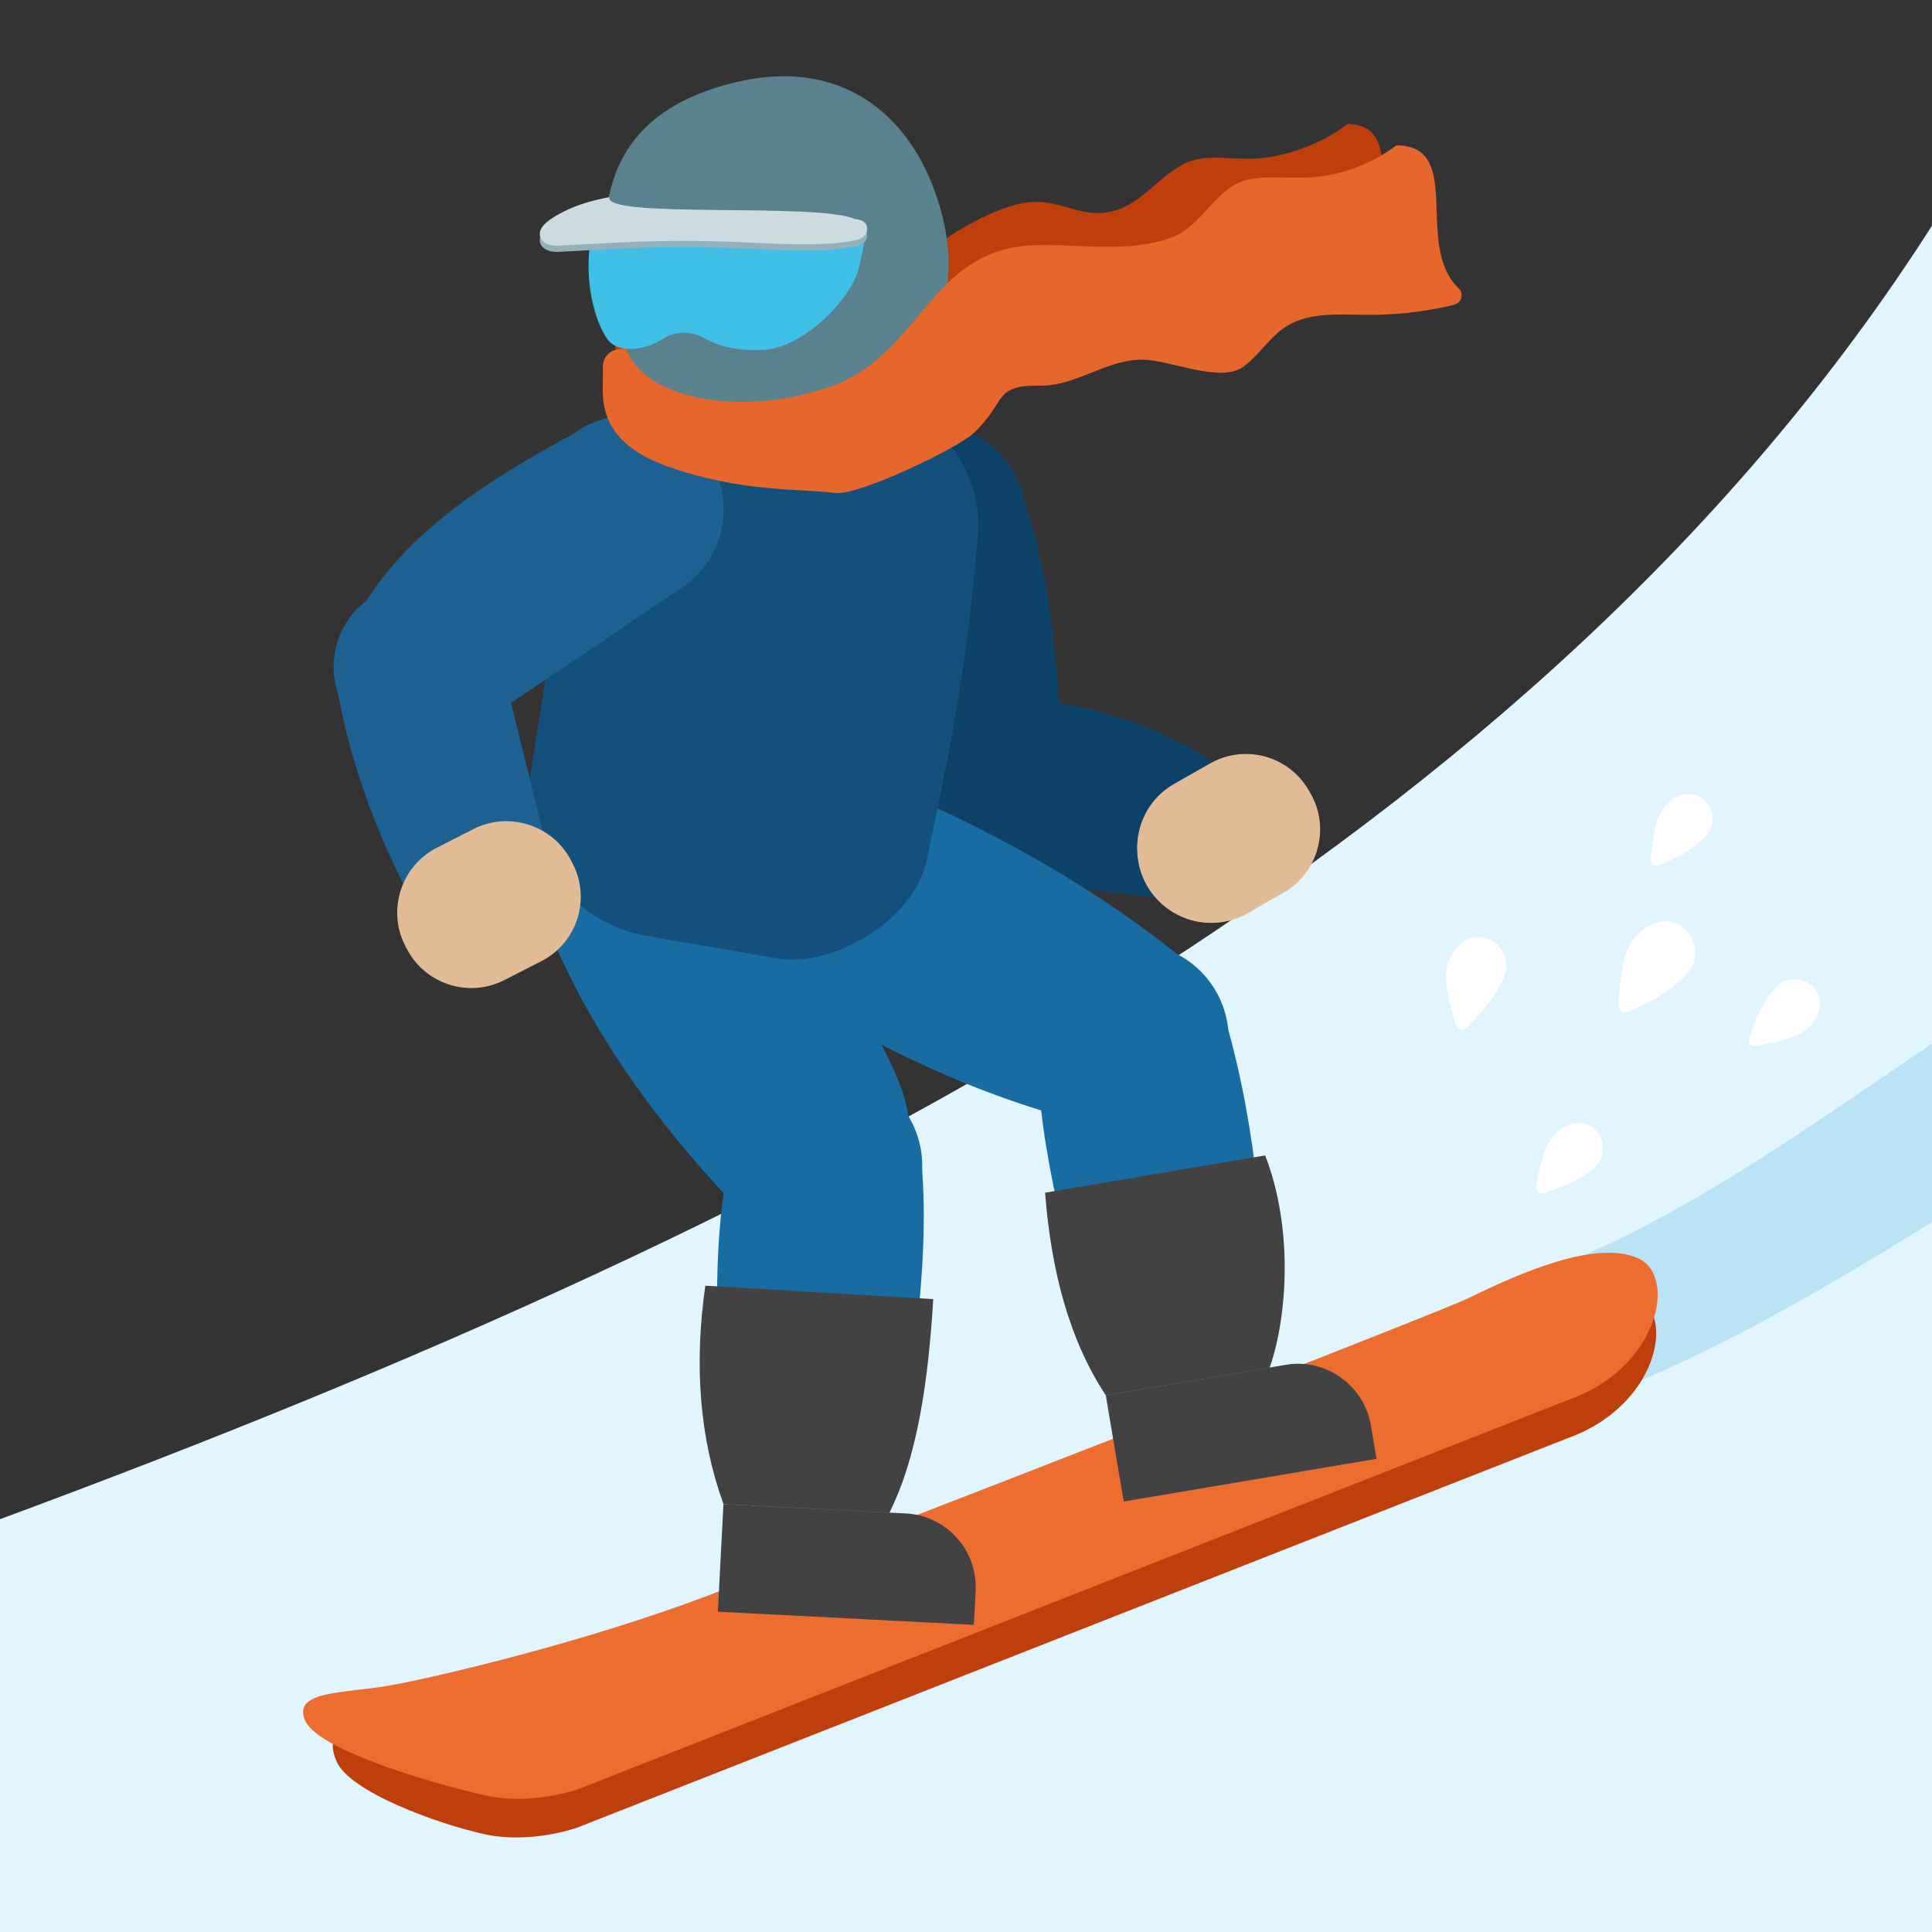 <?xml version='1.0' encoding='UTF-8'?>
<svg xmlns="http://www.w3.org/2000/svg" xmlns:xlink="http://www.w3.org/1999/xlink" xmlns:serif="http://www.serif.com/" viewBox="0 0 128 128" version="1.1" xml:space="preserve" style="fill-rule:evenodd;clip-rule:evenodd;stroke-linejoin:round;stroke-miterlimit:2;">
    <rect x="0" y="0" width="128" height="128" fill="#333333" stroke="none"/>
    <path id="a" d="M128,128L0,128L0,100.65C54.56,80.49 102.17,55.41 128,14.95L128,128Z" style="fill:rgb(225,245,254);fill-rule:nonzero;"/>
    <g>
        <clipPath id="_clip1">
            <path d="M128,128L0,128L0,100.65C54.56,80.49 102.17,55.41 128,14.95L128,128Z"/>
        </clipPath>
        <g clip-path="url(#_clip1)">
            <path d="M99.52,85.17C111.32,81.62 122.34,72.63 132.29,66.33C132.31,69.33 132.18,74.01 132.2,77.01C132.2,77.48 132.2,77.98 131.93,78.37C131.75,78.64 131.47,78.81 131.2,78.98C121.63,84.95 111.92,90.99 101.12,94.24C101.57,91.09 101.04,87.8 99.64,84.94" style="fill:rgb(186,227,245);fill-rule:nonzero;"/>
        </g>
    </g>
    <g>
        <path d="M103.82,95.3L38.28,121.07C38.28,121.07 35.21,122.2 32.1,121.52C28.99,120.84 23.15,118.71 22.3,116.7C21.45,114.69 22.77,114.76 25.76,114.23C28.74,113.7 38.64,111.38 46.86,108.26C55.08,105.14 95.19,89.55 97.09,88.62C100.49,86.96 105.61,84.66 108.44,85.94C111.06,87.12 109.76,93.21 103.82,95.3Z" style="fill:rgb(191,63,12);fill-rule:nonzero;"/>
        <path d="M103.92,92.74L38.38,118.51C38.38,118.51 35.31,119.64 32.2,118.96C29.09,118.28 21.06,116 20.21,113.98C19.36,111.97 22.88,112.2 25.86,111.66C28.84,111.13 38.74,108.81 46.96,105.69C55.18,102.57 95.29,86.98 97.19,86.05C100.59,84.39 105.71,82.09 108.54,83.37C111.16,84.57 109.85,90.66 103.92,92.74Z" style="fill:rgb(237,108,48);fill-rule:nonzero;"/>
    </g>
    <g>
        <path d="M62.99,15.6C59.85,17.67 58.84,21.36 54.52,22.81C48.85,24.71 43.17,23.09 42.11,19.92C42.11,19.92 40.59,19.7 40.72,21.28C40.83,22.6 40.1,25.74 44.71,27.66C49.32,29.58 53.16,29.39 55.11,29.74C56.53,29.99 62.45,27.06 63.44,26.1C65.52,24.09 64.54,22.9 67.5,23.03C69.73,23.12 71.51,21.41 73.74,21.5C75.46,21.57 78.54,23.18 79.91,22.14C80.86,21.42 81.46,20.25 82.44,19.58C83.83,18.64 85.66,18.87 87.35,18.94C89.09,19.01 90.83,18.85 92.51,18.48C92.74,18.43 92.98,18.36 93.09,18.14C93.2,17.91 93.18,17.57 93,17.38C90.12,14.49 93.49,8.32 89.28,8.21C87.48,9.62 84.88,10.48 82.9,10.52C81.73,10.54 80.53,10.34 79.39,10.54C77.41,10.89 76.05,13.16 74.17,13.85C71.6,14.79 70.23,12.88 67.54,13.5C65.85,13.89 64.03,14.92 62.99,15.6Z" style="fill:rgb(191,63,12);fill-rule:nonzero;"/>
        <path d="M80.18,50.34L77.97,59.61C72.58,59.08 67.53,58.36 63.71,56.96L66.27,46.26C70.97,46.31 75.62,47.51 80.18,50.34Z" style="fill:rgb(12,66,104);fill-rule:nonzero;"/>
        <path d="M59.54,52.61L70.36,50.61C70.07,45.01 69.92,39.46 67.89,33.25L55.62,35.52L59.54,52.61Z" style="fill:rgb(12,66,104);fill-rule:nonzero;"/>
        <g transform="matrix(0.983,-0.182,0.182,0.983,-8.305,12.681)">
            <circle cx="64.95" cy="51.61" r="5.5" style="fill:rgb(12,66,104);"/>
        </g>
        <path d="M86.84,52.59L86.72,52.38C85.868,50.88 84.271,49.951 82.546,49.951C81.713,49.951 80.894,50.168 80.17,50.58L77.78,51.94C76.28,52.792 75.351,54.389 75.351,56.114C75.351,56.947 75.568,57.766 75.98,58.49L76.1,58.7C76.952,60.2 78.549,61.129 80.274,61.129C81.107,61.129 81.926,60.912 82.65,60.5L85.04,59.14C87.33,57.837 88.142,54.88 86.84,52.59Z" style="fill:rgb(224,187,149);fill-rule:nonzero;"/>
        <g transform="matrix(0.983,-0.182,0.182,0.983,-5.224,11.812)">
            <circle cx="61.76" cy="34.38" r="6.24" style="fill:rgb(12,66,104);"/>
        </g>
        <g transform="matrix(0.991,-0.132,0.132,0.991,-6.737,11.126)">
            <circle cx="80.28" cy="56.22" r="4.9" style="fill:rgb(224,187,149);"/>
        </g>
        <path d="M72.2,74.47L77.95,63.18C72.34,58.7 65.66,54.94 58.11,51.78L51.34,65.07C58.02,69.47 64.96,72.66 72.2,74.47Z" style="fill:rgb(25,108,162);fill-rule:nonzero;"/>
        <path d="M73.53,92.4L84.12,90.61C83.84,82.59 83.27,74.72 81.22,67.68L68.75,69.79C68.75,75.78 70.81,83.77 73.53,92.4Z" style="fill:rgb(25,108,162);fill-rule:nonzero;"/>
        <g transform="matrix(0.454,-0.891,0.891,0.454,-20.326,104.476)">
            <circle cx="75.07" cy="68.82" r="6.33" style="fill:rgb(25,108,162);"/>
        </g>
        <g transform="matrix(0.454,-0.891,0.891,0.454,-22.167,80.665)">
            <circle cx="54.73" cy="58.42" r="7.46" style="fill:rgb(25,108,162);"/>
        </g>
        <g>
            <path d="M74.45,99.48L91.2,96.65L90.82,94.42C90.374,91.782 87.838,89.977 85.2,90.42L73.26,92.44L74.45,99.48Z" style="fill:rgb(66,66,66);fill-rule:nonzero;"/>
            <path d="M69.24,79.02L83.82,76.55C85.67,81.29 85.32,87.16 84.12,90.61L73.26,92.44C70.85,88.79 69.64,84.21 69.24,79.02Z" style="fill:rgb(66,66,66);fill-rule:nonzero;"/>
        </g>
        <g>
            <path d="M49.4,80.6L60.16,73.91C59.9,70.41 53.76,61.47 49.08,53.89L36.42,61.76C39.32,68.74 43.89,74.9 49.4,80.6Z" style="fill:rgb(25,108,162);fill-rule:nonzero;"/>
            <path d="M48.2,99.66L58.93,100.21C60.26,92.15 61.64,84.07 61.07,77.2L48.44,76.55C47.04,82.05 47.42,90.52 48.2,99.66Z" style="fill:rgb(25,108,162);fill-rule:nonzero;"/>
            <g transform="matrix(0.849,-0.528,0.528,0.849,-32.53,40.56)">
                <circle cx="54.78" cy="77.26" r="6.33" style="fill:rgb(25,108,162);"/>
            </g>
            <g transform="matrix(0.849,-0.528,0.528,0.849,-24.087,31.279)">
                <circle cx="42.74" cy="57.83" r="7.46" style="fill:rgb(25,108,162);"/>
            </g>
            <g>
                <path d="M47.56,106.78L64.52,107.65L64.64,105.39C64.644,105.307 64.646,105.223 64.646,105.14C64.646,102.559 62.597,100.402 60.02,100.27L47.93,99.65L47.56,106.78ZM46.73,85.18L61.83,86.07C61.5,91.57 60.76,96.56 58.93,100.21L47.93,99.64C46.34,95.25 45.98,90.42 46.73,85.18Z" style="fill:rgb(66,66,66);fill-rule:nonzero;"/>
            </g>
        </g>
        <path d="M57.53,26.36L47.98,24.88C43.28,24.15 38.87,27.37 38.14,32.07L35.15,51.3C34.35,56.43 37.87,61.23 42.99,62.03L51.75,63.54C55.63,63.96 60.55,60.76 61.36,57.12C63.04,49.36 64.07,43.94 64.72,36.2C65.45,31.49 62.23,27.09 57.53,26.36Z" style="fill:rgb(19,81,124);fill-rule:nonzero;"/>
        <g>
            <path d="M36.4,56.87L27.27,59.62C24.92,55.21 23.28,50.66 22.39,45.96L32.93,42.79L36.4,56.87Z" style="fill:rgb(28,97,146);fill-rule:nonzero;"/>
            <path d="M24.32,39.74L30.85,48.6L45.39,38.79L37.98,28.75C32.37,31.77 27.26,35.09 24.32,39.74Z" style="fill:rgb(28,97,146);fill-rule:nonzero;"/>
            <g transform="matrix(0.805,-0.594,0.594,0.805,-20.834,25.002)">
                <circle cx="27.58" cy="44.17" r="5.5" style="fill:rgb(28,97,146);"/>
            </g>
            <g transform="matrix(0.805,-0.594,0.594,0.805,-11.904,31.339)">
                <circle cx="41.68" cy="33.76" r="6.24" style="fill:rgb(28,97,146);"/>
            </g>
            <path d="M37.95,57.23L37.84,57.02C36.64,54.676 33.729,53.73 31.38,54.92L28.93,56.17C26.586,57.37 25.64,60.281 26.83,62.63L26.94,62.84C28.15,65.2 31.04,66.14 33.4,64.94L35.85,63.69C37.459,62.876 38.478,61.219 38.478,59.416C38.478,58.656 38.297,57.906 37.95,57.23Z" style="fill:rgb(224,187,149);fill-rule:nonzero;"/>
        </g>
        <g>
            <path d="M62.47,14.45C64.05,20.89 60.42,27.32 54.37,28.8C48.32,30.28 42.32,28.83 40.55,19.82C39.27,13.31 40.33,7.51 48.65,5.47C56.12,3.65 60.89,8.01 62.47,14.45Z" style="fill:rgb(90,129,142);fill-rule:nonzero;"/>
            <path id="c" d="M39.6,14.55C39.6,14.55 40.8,15.1 41.43,15.18C45.92,15.74 50.18,15.79 54.57,14.63C55.33,14.43 56.22,14.23 56.83,14.75C57.61,15.41 57.12,16.65 56.92,17.68C56.54,19.59 53.39,23.01 50.6,23.18C49.22,23.26 47.84,23.06 46.67,22.41C45.8,21.93 44.77,21.91 43.93,22.44C43.61,22.65 43.26,22.82 42.9,22.93C41.99,23.22 40.77,23.25 40.22,22.44C38.92,20.51 38.55,16.57 39.6,14.55Z" style="fill:rgb(64,192,231);fill-rule:nonzero;"/>
            <g>
                <path d="M40.37,13.47C38.91,13.76 37.9,14.1 36.93,14.65C36.4,14.96 35.85,15.33 35.77,15.8C35.67,16.42 36.37,16.72 36.95,16.69C40.71,16.49 43.79,16.28 47.76,16.41C50.51,16.47 54.47,16.86 56.82,16.29C57.11,16.22 57.4,16.01 57.44,15.69C57.51,15.18 57.16,14.97 56.64,14.92C54.16,13.81 40.01,14.92 40.37,13.47Z" style="fill:rgb(147,177,187);fill-rule:nonzero;"/>
                <path d="M40.37,13.06C38.91,13.34 37.9,13.69 36.93,14.24C36.4,14.55 35.85,14.92 35.77,15.39C35.67,16.01 36.37,16.31 36.95,16.28C40.71,16.08 43.79,15.87 47.76,16C50.51,16.06 54.47,16.45 56.82,15.88C57.11,15.8 57.4,15.6 57.44,15.28C57.51,14.77 57.16,14.56 56.64,14.51C54.16,13.4 40.01,14.51 40.37,13.06Z" style="fill:rgb(203,219,224);fill-rule:nonzero;"/>
            </g>
        </g>
        <path d="M64.41,17.46C60.95,19.64 59.58,24.09 54.86,25.67C48.67,27.74 42.56,26.26 41.49,23.1C41.49,23.1 39.85,22.92 39.94,24.52C40.02,25.85 39.14,29.04 44.09,30.85C49.04,32.66 53.2,32.36 55.3,32.66C56.83,32.88 63.32,29.75 64.43,28.76C66.74,26.67 65.71,25.5 68.91,25.55C71.33,25.58 73.3,23.8 75.71,23.83C77.58,23.86 80.86,25.4 82.37,24.3C83.42,23.54 84.1,22.35 85.18,21.65C86.71,20.66 88.69,20.85 90.51,20.86C92.39,20.88 94.28,20.67 96.11,20.25C96.36,20.19 96.63,20.11 96.75,19.89C96.88,19.66 96.87,19.31 96.67,19.13C93.63,16.29 97.06,9.63 92.51,9.63C90.81,10.92 88.7,11.68 86.56,11.77C85.29,11.82 84,11.65 82.75,11.89C80.59,12.3 79.67,14.99 77.61,15.74C74.8,16.76 71.7,16.18 68.71,16.24C66.94,16.27 65.56,16.74 64.41,17.46Z" style="fill:rgb(231,102,43);fill-rule:nonzero;"/>
    </g>
    <g>
        <path d="M105.59,77.39C105.6,77.38 105.61,77.38 105.62,77.36C106.85,76.28 106.01,74.16 104.31,74.43C104.26,74.43 104.22,74.44 104.18,74.45C103.2,74.69 102.55,75.53 102.27,76.46C102.13,76.94 102.01,77.42 101.91,77.91C101.86,78.15 101.8,78.4 101.78,78.64C101.77,78.78 101.84,79.03 102,79.06C102.23,79.11 102.65,78.92 102.87,78.84C103.84,78.52 104.8,78.08 105.59,77.39ZM117.61,65.48C117.62,65.47 117.62,65.46 117.64,65.45C118.74,64.23 120.85,65.1 120.55,66.8C120.55,66.84 120.53,66.89 120.52,66.93C120.27,67.91 119.42,68.55 118.48,68.82C118,68.96 117.51,69.07 117.02,69.16C116.78,69.21 116.53,69.26 116.29,69.28C116.15,69.29 115.9,69.21 115.87,69.05C115.82,68.82 116.02,68.4 116.1,68.19C116.44,67.21 116.9,66.25 117.61,65.48ZM99.64,64.73C99.65,64.72 99.65,64.71 99.65,64.69C100.33,63 98.43,61.31 96.88,62.44L96.76,62.53C95.91,63.25 95.67,64.42 95.86,65.49C95.96,66.04 96.08,66.58 96.23,67.11C96.31,67.37 96.37,67.65 96.47,67.9C96.53,68.04 96.73,68.25 96.9,68.21C97.16,68.15 97.47,67.75 97.65,67.56C98.47,66.73 99.2,65.81 99.64,64.73ZM112.98,55.43C112.99,55.42 112.99,55.41 113,55.4C114.1,54.24 113.1,52.26 111.47,52.67C111.43,52.68 111.38,52.69 111.34,52.71C110.41,53.02 109.85,53.9 109.66,54.82C109.56,55.3 109.49,55.78 109.43,56.26C109.41,56.5 109.37,56.74 109.37,56.98C109.37,57.11 109.47,57.35 109.62,57.37C109.85,57.4 110.23,57.18 110.44,57.09C111.39,56.69 112.28,56.17 112.98,55.43ZM111.72,64.56L111.75,64.53C113.12,63.05 111.82,60.57 109.78,61.12C109.73,61.13 109.67,61.15 109.62,61.17C108.46,61.58 107.76,62.7 107.54,63.87C107.43,64.47 107.34,65.08 107.29,65.69C107.26,65.99 107.22,66.3 107.22,66.6C107.23,66.76 107.35,67.06 107.54,67.08C107.83,67.12 108.32,66.83 108.57,66.71C109.73,66.17 110.85,65.5 111.72,64.56Z" style="fill:white;fill-rule:nonzero;"/>
    </g>
</svg>

